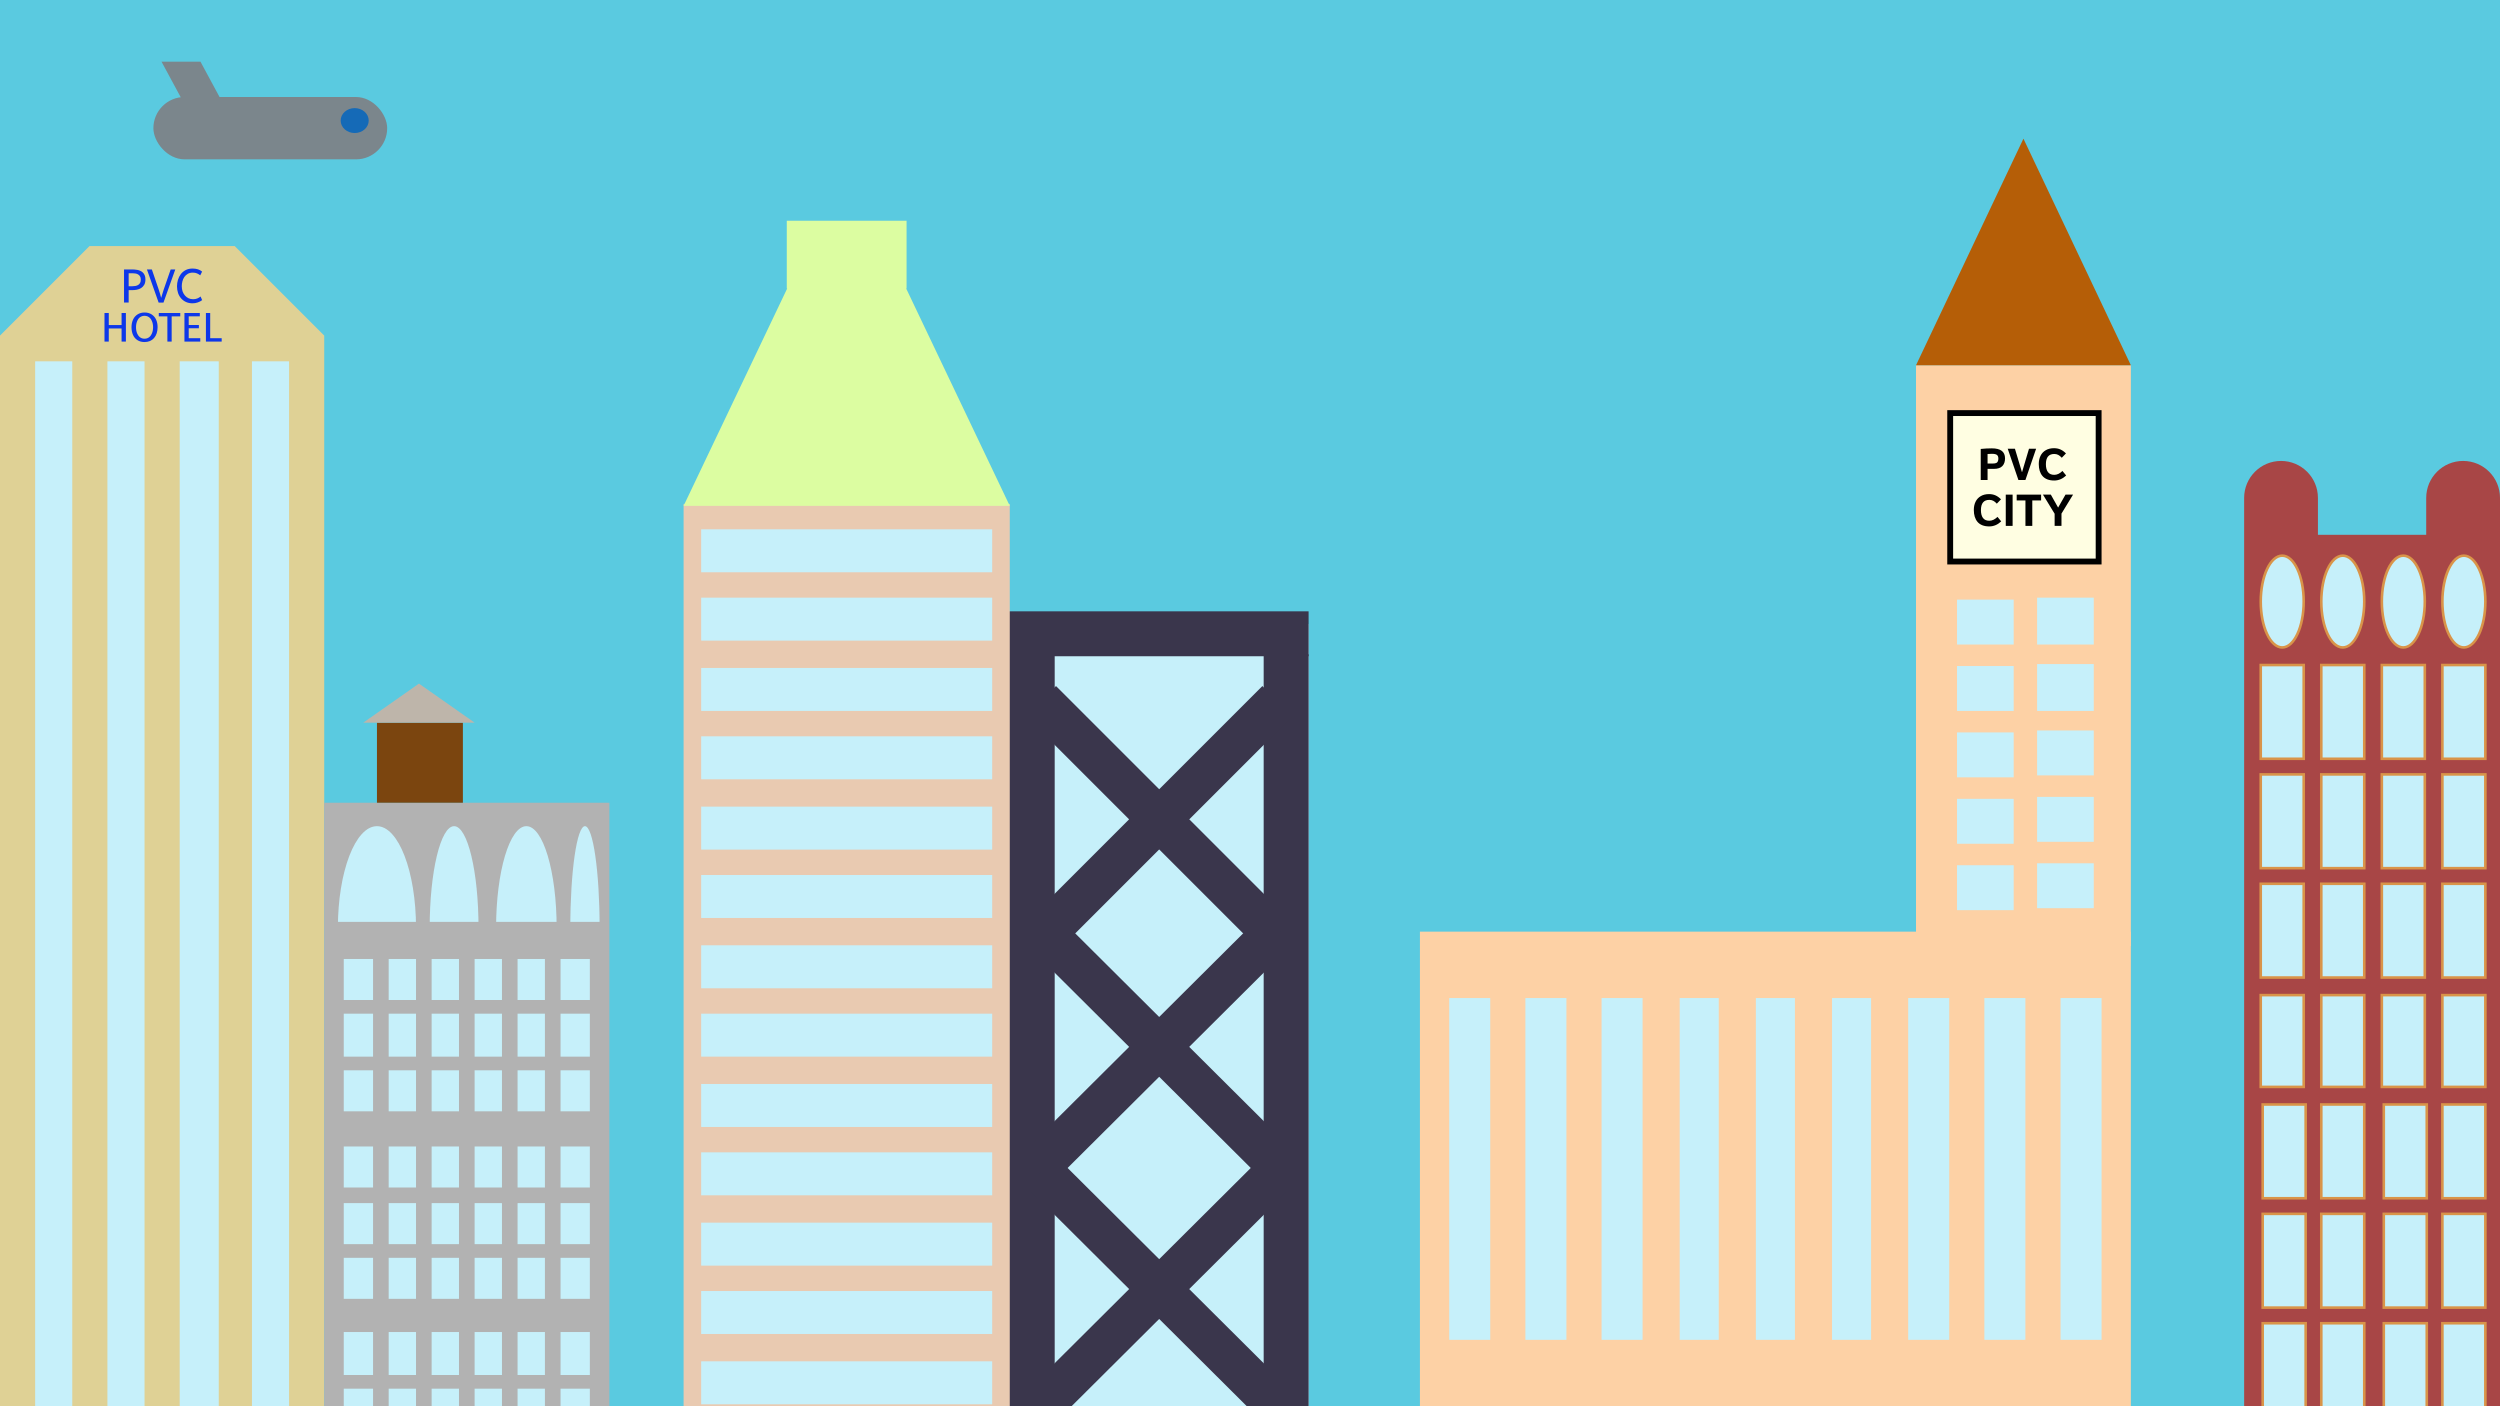 <?xml version="1.0" encoding="UTF-8" standalone="no"?>
<svg
   width="1280"
   height="720"
   overflow="hidden"
   version="1.1"
   id="svg297"
   sodipodi:docname="khf.svg"
   inkscape:version="1.2.2 (732a01da63, 2022-12-09)"
   xmlns:inkscape="http://www.inkscape.org/namespaces/inkscape"
   xmlns:sodipodi="http://sodipodi.sourceforge.net/DTD/sodipodi-0.dtd"
   xmlns="http://www.w3.org/2000/svg"
   xmlns:svg="http://www.w3.org/2000/svg">
  <rect width="100%" height="100%" fill="#333333" stroke="none"/>
  <sodipodi:namedview
     id="namedview299"
     pagecolor="#ffffff"
     bordercolor="#000000"
     borderopacity="0.25"
     inkscape:showpageshadow="2"
     inkscape:pageopacity="0.0"
     inkscape:pagecheckerboard="0"
     inkscape:deskcolor="#d1d1d1"
     showgrid="false"
     inkscape:zoom="1"
     inkscape:cx="649"
     inkscape:cy="429"
     inkscape:window-width="1920"
     inkscape:window-height="1009"
     inkscape:window-x="1912"
     inkscape:window-y="-8"
     inkscape:window-maximized="1"
     inkscape:current-layer="g295" />
  <defs
     id="defs5">
    <clipPath
       id="clip0">
      <rect
         x="0"
         y="0"
         width="1280"
         height="720"
         id="rect2" />
    </clipPath>
  </defs>
  <g
     clip-path="url(#clip0)"
     id="g295">
    <rect
       x="0"
       y="0"
       width="1280"
       height="720"
       fill="#5ACAE0"
       id="rect7" />
    <g
       id="g1293">
      <rect
         x="517"
         y="319.463"
         width="153"
         height="400.537"
         fill="#c6f0fa"
         id="rect165"
         style="stroke-width:0.99" />
      <rect
         x="512.769"
         y="335"
         width="27.231"
         height="385"
         fill="#3a364c"
         id="rect167"
         style="stroke-width:1.088" />
      <rect
         x="647"
         y="335"
         width="23"
         height="385"
         fill="#3A364C"
         id="rect169" />
      <rect
         x="513.826"
         y="313"
         width="156.174"
         height="23"
         fill="#3a364c"
         id="rect171"
         style="stroke-width:0.989" />
      <path
         d="M525.256 366.666 540.666 351.256 593.5 404.091 646.334 351.256 661.744 366.666 608.909 419.5 661.744 472.334 646.334 487.744 593.5 434.909 540.666 487.744 525.256 472.334 578.091 419.5Z"
         fill="#3A364C"
         fill-rule="evenodd"
         id="path173" />
      <path
         d="M525.305 483.409 540.616 468.032 593.5 520.689 646.384 468.032 661.695 483.409 608.877 536 661.695 588.591 646.384 603.968 593.5 551.31 540.616 603.968 525.305 588.591 578.123 536Z"
         fill="#3A364C"
         fill-rule="evenodd"
         id="path175" />
      <path
         d="M525.305 607.409 540.616 592.032 593.5 644.689 646.384 592.032 661.695 607.409 608.877 660 661.695 712.591 646.384 727.968 593.5 675.31 540.616 727.968 525.305 712.591 578.123 660Z"
         fill="#3A364C"
         fill-rule="evenodd"
         id="path177" />
    </g>
    <path
       d="M45.825 126 120.183 126 166.008 171.825 166.008 720 166.008 720 0 720 0 720 0 171.825Z"
       fill="#DFD195"
       fill-rule="evenodd"
       id="path9" />
    <rect
       x="18"
       y="185"
       width="19"
       height="536"
       fill="#C6F0FA"
       id="rect11" />
    <rect
       x="55"
       y="185"
       width="19"
       height="536"
       fill="#C6F0FA"
       id="rect13" />
    <rect
       x="92"
       y="185"
       width="20"
       height="536"
       fill="#C6F0FA"
       id="rect15" />
    <rect
       x="129"
       y="185"
       width="19"
       height="536"
       fill="#C6F0FA"
       id="rect17" />
    <g
       aria-label="PVC"
       transform="matrix(1.142,0,0,1.142,61.606,154.886)"
       id="text19"
       style="font-size:21px;font-family:'Parisine Office';-inkscape-font-specification:'Parisine Office, Normal';fill:#0d37e9">
      <path
         d="m 11.256,-10.374 q 0,1.491 -0.546,2.436 -0.546,0.924 -1.407,1.47 -0.861,0.525 -1.932,0.735 -1.05,0.189 -2.079,0.189 H 3.738 V 0 H 1.659 v -14.826 h 3.612 q 0.462,0 1.092,0.042 0.63,0.021 1.302,0.168 0.672,0.126 1.302,0.42 0.651,0.273 1.155,0.777 0.504,0.483 0.819,1.239 0.315,0.735 0.315,1.806 z m -2.079,0.126 q 0,-0.945 -0.357,-1.512 -0.357,-0.567 -0.903,-0.861 -0.546,-0.315 -1.218,-0.399 -0.672,-0.105 -1.323,-0.105 H 3.738 v 5.838 h 1.554 q 0.777,0 1.47,-0.126 0.714,-0.147 1.239,-0.462 0.546,-0.336 0.861,-0.903 0.315,-0.588 0.315,-1.47 z"
         id="path3275" />
      <path
         d="m 19.341,0.042 h -2.163 l -5.25,-14.868 h 2.205 l 3.045,8.925 q 0.168,0.504 0.336,1.05 0.168,0.525 0.315,1.029 0.147,0.504 0.252,0.945 0.126,0.42 0.21,0.735 h 0.042 q 0.168,-0.546 0.462,-1.554 0.294,-1.029 0.672,-2.163 l 3.108,-8.967 h 2.058 z"
         id="path3277" />
      <path
         d="m 36.687,-1.071 q -0.798,0.63 -1.953,1.029 -1.134,0.399 -2.31,0.399 -1.68,0 -2.982,-0.588 -1.302,-0.609 -2.205,-1.638 -0.903,-1.05 -1.365,-2.415 -0.462,-1.386 -0.462,-2.961 0,-1.47 0.42,-2.898 0.42,-1.428 1.281,-2.562 0.861,-1.134 2.163,-1.827 1.323,-0.693 3.129,-0.693 2.646,0 4.263,1.365 l -0.84,1.68 q -0.651,-0.546 -1.47,-0.882 -0.798,-0.336 -1.848,-0.336 -1.323,0 -2.268,0.546 -0.945,0.546 -1.554,1.428 -0.588,0.882 -0.861,1.974 -0.273,1.092 -0.273,2.163 0,1.239 0.357,2.31 0.378,1.05 1.05,1.827 0.672,0.777 1.596,1.239 0.945,0.441 2.1,0.441 1.008,0 1.848,-0.336 0.861,-0.357 1.47,-0.882 z"
         id="path3279" />
    </g>
    <g
       aria-label="HOTEL"
       id="text21"
       style="font-size:21.063px;font-family:Brusseline;-inkscape-font-specification:'Brusseline, Normal';fill:#0d37e9;stroke-width:1.003">
      <path
         d="m 53.5,174.892 v -14.635 h 2.191 v 6.171 h 6.551 v -6.171 h 2.211 v 14.635 h -2.211 v -6.716 h -6.551 v 6.716 z"
         id="path6860" />
      <path
         d="m 67.333,167.559 q 0,-2.191 0.771,-3.888 0.771,-1.697 2.304,-2.684 Q 71.95,160 74.038,160 q 2.098,0 3.62,0.998 1.522,0.987 2.273,2.674 0.761,1.676 0.761,3.826 -0.021,3.507 -1.81,5.574 -1.79,2.057 -4.906,2.057 -2.088,0 -3.6,-0.967 -1.512,-0.967 -2.273,-2.664 -0.761,-1.697 -0.771,-3.939 z m 2.304,-0.021 q 0,0.895 0.154,1.728 0.154,0.833 0.494,1.594 0.35,0.761 0.843,1.327 0.504,0.566 1.234,0.905 0.74,0.329 1.635,0.329 0.895,0 1.635,-0.329 0.74,-0.339 1.234,-0.905 0.504,-0.566 0.843,-1.327 0.35,-0.761 0.504,-1.594 0.165,-0.843 0.165,-1.748 0,-0.874 -0.165,-1.697 -0.154,-0.823 -0.504,-1.574 -0.339,-0.761 -0.843,-1.327 -0.494,-0.566 -1.234,-0.895 -0.74,-0.339 -1.635,-0.339 -0.895,0 -1.635,0.339 -0.74,0.329 -1.244,0.895 -0.494,0.566 -0.833,1.327 -0.339,0.751 -0.494,1.584 -0.154,0.823 -0.154,1.707 z"
         id="path6862" />
      <path
         d="m 81.299,161.985 v -1.728 h 10.994 v 1.728 h -4.402 v 12.907 h -2.191 v -12.907 z"
         id="path6864" />
      <path
         d="m 94.432,174.892 v -14.635 h 7.878 v 1.707 h -5.687 v 4.422 h 5.204 v 1.676 h -5.204 v 5.101 h 5.924 v 1.728 z"
         id="path6866" />
      <path
         d="m 105.427,174.892 v -14.635 h 2.191 v 12.907 h 5.883 v 1.728 z"
         id="path6868" />
    </g>
    <rect
       x="166"
       y="411"
       width="146"
       height="309"
       fill="#B2B2B2"
       id="rect23" />
    <path
       d="M173 475C173 446.281 181.954 423 193 423 204.046 423 213 446.281 213 475 213 503.719 204.046 527 193 527 181.954 527 173 503.719 173 475Z"
       fill="#C6F0FA"
       fill-rule="evenodd"
       id="path25" />
    <path
       d="M220 475C220 446.281 225.596 423 232.5 423 239.404 423 245 446.281 245 475 245 503.719 239.404 527 232.5 527 225.596 527 220 503.719 220 475Z"
       fill="#C6F0FA"
       fill-rule="evenodd"
       id="path27" />
    <path
       d="M254 475C254 446.281 260.94 423 269.5 423 278.06 423 285 446.281 285 475 285 503.719 278.06 527 269.5 527 260.94 527 254 503.719 254 475Z"
       fill="#C6F0FA"
       fill-rule="evenodd"
       id="path29" />
    <path
       d="M292 475C292 446.281 295.358 423 299.5 423 303.642 423 307 446.281 307 475 307 503.719 303.642 527 299.5 527 295.358 527 292 503.719 292 475Z"
       fill="#C6F0FA"
       fill-rule="evenodd"
       id="path31" />
    <rect
       x="169"
       y="472"
       width="140"
       height="98"
       fill="#B2B2B2"
       id="rect33" />
    <rect
       x="193"
       y="370"
       width="44"
       height="41"
       fill="#7B450F"
       id="rect35" />
    <path
       d="M186 370 214.5 350 243 370Z"
       fill="#BEB5AA"
       fill-rule="evenodd"
       id="path37" />
    <rect
       x="176"
       y="491"
       width="15"
       height="21"
       fill="#C6F0FA"
       id="rect39" />
    <rect
       x="199"
       y="491"
       width="14"
       height="21"
       fill="#C6F0FA"
       id="rect41" />
    <rect
       x="221"
       y="491"
       width="14"
       height="21"
       fill="#C6F0FA"
       id="rect43" />
    <rect
       x="243"
       y="491"
       width="14"
       height="21"
       fill="#C6F0FA"
       id="rect45" />
    <rect
       x="265"
       y="491"
       width="14"
       height="21"
       fill="#C6F0FA"
       id="rect47" />
    <rect
       x="287"
       y="491"
       width="15"
       height="21"
       fill="#C6F0FA"
       id="rect49" />
    <rect
       x="176"
       y="519"
       width="15"
       height="22"
       fill="#C6F0FA"
       id="rect51" />
    <rect
       x="199"
       y="519"
       width="14"
       height="22"
       fill="#C6F0FA"
       id="rect53" />
    <rect
       x="221"
       y="519"
       width="14"
       height="22"
       fill="#C6F0FA"
       id="rect55" />
    <rect
       x="243"
       y="519"
       width="14"
       height="22"
       fill="#C6F0FA"
       id="rect57" />
    <rect
       x="265"
       y="519"
       width="14"
       height="22"
       fill="#C6F0FA"
       id="rect59" />
    <rect
       x="287"
       y="519"
       width="15"
       height="22"
       fill="#C6F0FA"
       id="rect61" />
    <rect
       x="176"
       y="548"
       width="15"
       height="21"
       fill="#C6F0FA"
       id="rect63" />
    <rect
       x="199"
       y="548"
       width="14"
       height="21"
       fill="#C6F0FA"
       id="rect65" />
    <rect
       x="221"
       y="548"
       width="14"
       height="21"
       fill="#C6F0FA"
       id="rect67" />
    <rect
       x="243"
       y="548"
       width="14"
       height="21"
       fill="#C6F0FA"
       id="rect69" />
    <rect
       x="265"
       y="548"
       width="14"
       height="21"
       fill="#C6F0FA"
       id="rect71" />
    <rect
       x="287"
       y="548"
       width="15"
       height="21"
       fill="#C6F0FA"
       id="rect73" />
    <rect
       x="176"
       y="587"
       width="15"
       height="21"
       fill="#C6F0FA"
       id="rect75" />
    <rect
       x="199"
       y="587"
       width="14"
       height="21"
       fill="#C6F0FA"
       id="rect77" />
    <rect
       x="221"
       y="587"
       width="14"
       height="21"
       fill="#C6F0FA"
       id="rect79" />
    <rect
       x="243"
       y="587"
       width="14"
       height="21"
       fill="#C6F0FA"
       id="rect81" />
    <rect
       x="265"
       y="587"
       width="14"
       height="21"
       fill="#C6F0FA"
       id="rect83" />
    <rect
       x="287"
       y="587"
       width="15"
       height="21"
       fill="#C6F0FA"
       id="rect85" />
    <rect
       x="176"
       y="616"
       width="15"
       height="21"
       fill="#C6F0FA"
       id="rect87" />
    <rect
       x="199"
       y="616"
       width="14"
       height="21"
       fill="#C6F0FA"
       id="rect89" />
    <rect
       x="221"
       y="616"
       width="14"
       height="21"
       fill="#C6F0FA"
       id="rect91" />
    <rect
       x="243"
       y="616"
       width="14"
       height="21"
       fill="#C6F0FA"
       id="rect93" />
    <rect
       x="265"
       y="616"
       width="14"
       height="21"
       fill="#C6F0FA"
       id="rect95" />
    <rect
       x="287"
       y="616"
       width="15"
       height="21"
       fill="#C6F0FA"
       id="rect97" />
    <rect
       x="176"
       y="644"
       width="15"
       height="21"
       fill="#C6F0FA"
       id="rect99" />
    <rect
       x="199"
       y="644"
       width="14"
       height="21"
       fill="#C6F0FA"
       id="rect101" />
    <rect
       x="221"
       y="644"
       width="14"
       height="21"
       fill="#C6F0FA"
       id="rect103" />
    <rect
       x="243"
       y="644"
       width="14"
       height="21"
       fill="#C6F0FA"
       id="rect105" />
    <rect
       x="265"
       y="644"
       width="14"
       height="21"
       fill="#C6F0FA"
       id="rect107" />
    <rect
       x="287"
       y="644"
       width="15"
       height="21"
       fill="#C6F0FA"
       id="rect109" />
    <rect
       x="176"
       y="682"
       width="15"
       height="22"
       fill="#C6F0FA"
       id="rect111" />
    <rect
       x="199"
       y="682"
       width="14"
       height="22"
       fill="#C6F0FA"
       id="rect113" />
    <rect
       x="221"
       y="682"
       width="14"
       height="22"
       fill="#C6F0FA"
       id="rect115" />
    <rect
       x="243"
       y="682"
       width="14"
       height="22"
       fill="#C6F0FA"
       id="rect117" />
    <rect
       x="265"
       y="682"
       width="14"
       height="22"
       fill="#C6F0FA"
       id="rect119" />
    <rect
       x="287"
       y="682"
       width="15"
       height="22"
       fill="#C6F0FA"
       id="rect121" />
    <rect
       x="176"
       y="711"
       width="15"
       height="21"
       fill="#C6F0FA"
       id="rect123" />
    <rect
       x="199"
       y="711"
       width="14"
       height="21"
       fill="#C6F0FA"
       id="rect125" />
    <rect
       x="221"
       y="711"
       width="14"
       height="21"
       fill="#C6F0FA"
       id="rect127" />
    <rect
       x="243"
       y="711"
       width="14"
       height="21"
       fill="#C6F0FA"
       id="rect129" />
    <rect
       x="265"
       y="711"
       width="14"
       height="21"
       fill="#C6F0FA"
       id="rect131" />
    <rect
       x="287"
       y="711"
       width="15"
       height="21"
       fill="#C6F0FA"
       id="rect133" />
    <rect
       x="350"
       y="258"
       width="167"
       height="462"
       fill="#E9CAB1"
       id="rect135" />
    <path
       d="m 402.834,113 h 61.332 v 34.689 h -0.215 L 517,259 H 350 l 53.049,-111.311 h -0.215 z"
       fill="#dcfda1"
       fill-rule="evenodd"
       id="path137" />
    <rect
       x="359"
       y="271"
       width="149"
       height="22"
       fill="#C6F0FA"
       id="rect139" />
    <rect
       x="359"
       y="306"
       width="149"
       height="22"
       fill="#C6F0FA"
       id="rect141" />
    <rect
       x="359"
       y="342"
       width="149"
       height="22"
       fill="#C6F0FA"
       id="rect143" />
    <rect
       x="359"
       y="377"
       width="149"
       height="22"
       fill="#C6F0FA"
       id="rect145" />
    <rect
       x="359"
       y="413"
       width="149"
       height="22"
       fill="#C6F0FA"
       id="rect147" />
    <rect
       x="359"
       y="448"
       width="149"
       height="22"
       fill="#C6F0FA"
       id="rect149" />
    <rect
       x="359"
       y="484"
       width="149"
       height="22"
       fill="#C6F0FA"
       id="rect151" />
    <rect
       x="359"
       y="519"
       width="149"
       height="22"
       fill="#C6F0FA"
       id="rect153" />
    <rect
       x="359"
       y="555"
       width="149"
       height="22"
       fill="#C6F0FA"
       id="rect155" />
    <rect
       x="359"
       y="590"
       width="149"
       height="22"
       fill="#C6F0FA"
       id="rect157" />
    <rect
       x="359"
       y="626"
       width="149"
       height="22"
       fill="#C6F0FA"
       id="rect159" />
    <rect
       x="359"
       y="661"
       width="149"
       height="22"
       fill="#C6F0FA"
       id="rect161" />
    <rect
       x="359"
       y="697"
       width="149"
       height="22"
       fill="#C6F0FA"
       id="rect163" />
    <rect
       x="727"
       y="477"
       width="364"
       height="243"
       fill="#FDD1A5"
       id="rect179" />
    <rect
       x="981"
       y="187"
       width="110"
       height="297.405"
       fill="#fdd1a5"
       id="rect181"
       style="stroke-width:1.013" />
    <path
       d="M981 187 1036 71 1091 187Z"
       fill="#B55E07"
       fill-rule="evenodd"
       id="path183" />
    <rect
       x="998.5"
       y="211.5"
       width="76"
       height="76"
       stroke="#000000"
       stroke-width="3"
       stroke-miterlimit="8"
       fill="#FFFEE2"
       id="rect185" />
    <g
       id="g1753"
       transform="translate(0,3.752)">
      <g
         aria-label="PVC"
         id="text187"
         style="font-weight:bold;font-size:24px;font-family:ClearviewATT;-inkscape-font-specification:'ClearviewATT, Bold'">
        <path
           d="m 1014.133,242 v -15.891 q 2.977,-0.305 5.707,-0.305 6.738,0 6.738,5.133 0,2.52 -1.383,3.949 -1.371,1.43 -4.324,1.43 h -3.234 V 242 Z m 3.504,-8.426 h 2.496 q 0.574,0 0.938,-0.035 0.375,-0.035 0.809,-0.176 0.434,-0.141 0.68,-0.398 0.258,-0.27 0.422,-0.75 0.176,-0.492 0.176,-1.184 0,-1.348 -0.762,-1.887 -0.75,-0.539 -2.531,-0.539 -1.066,0 -2.227,0.094 z"
           id="path3084" />
        <path
           d="m 1027.949,225.992 h 3.691 l 3.574,11.93 h 0.094 l 3.539,-11.93 h 3.644 L 1037.02,242 h -3.598 z"
           id="path3086" />
        <path
           d="m 1043.852,233.891 q 0,-2.449 0.902,-4.277 0.902,-1.84 2.672,-2.859 1.77,-1.031 4.219,-1.031 1.805,0 3.281,0.645 1.476,0.645 2.848,2.027 l -2.144,2.227 q -0.902,-1.008 -1.816,-1.477 -0.914,-0.469 -2.016,-0.469 -4.301,0 -4.301,5.238 0,2.613 1.043,4.031 1.055,1.418 3.234,1.418 2.203,0 4.195,-1.992 l 1.898,2.32 q -2.719,2.578 -6.129,2.578 -2.016,0 -3.539,-0.598 -1.512,-0.609 -2.461,-1.723 -0.949,-1.125 -1.418,-2.637 -0.469,-1.523 -0.469,-3.422 z"
           id="path3088" />
      </g>
      <g
         aria-label="CITY"
         id="text189"
         style="font-weight:bold;font-size:24px;font-family:ClearviewATT;-inkscape-font-specification:'ClearviewATT, Bold'">
        <path
           d="m 1010.594,257.395 q 0,-2.449 0.902,-4.277 0.902,-1.84 2.672,-2.859 1.77,-1.031 4.219,-1.031 1.805,0 3.281,0.645 1.476,0.645 2.848,2.027 l -2.144,2.227 q -0.902,-1.008 -1.816,-1.477 -0.914,-0.469 -2.016,-0.469 -4.301,0 -4.301,5.238 0,2.613 1.043,4.031 1.055,1.418 3.234,1.418 2.203,0 4.195,-1.992 l 1.899,2.32 q -2.719,2.578 -6.129,2.578 -2.016,0 -3.539,-0.598 -1.512,-0.609 -2.461,-1.723 -0.949,-1.125 -1.418,-2.637 -0.469,-1.523 -0.469,-3.422 z"
           id="path3091" />
        <path
           d="m 1026.953,265.504 v -16.008 h 3.504 v 16.008 z"
           id="path3093" />
        <path
           d="m 1032.543,252.473 v -2.977 h 12.504 v 2.977 h -4.512 v 13.031 h -3.504 v -13.031 z"
           id="path3095" />
        <path
           d="m 1045.996,249.496 h 4.031 l 3.727,6.645 3.785,-6.645 h 3.867 l -5.93,9.715 v 6.293 h -3.504 v -6.211 z"
           id="path3097" />
      </g>
    </g>
    <rect
       x="742"
       y="511"
       width="21"
       height="175"
       fill="#C6F0FA"
       id="rect191" />
    <rect
       x="781"
       y="511"
       width="21"
       height="175"
       fill="#C6F0FA"
       id="rect193" />
    <rect
       x="820"
       y="511"
       width="21"
       height="175"
       fill="#C6F0FA"
       id="rect195" />
    <rect
       x="860"
       y="511"
       width="20"
       height="175"
       fill="#C6F0FA"
       id="rect197" />
    <rect
       x="899"
       y="511"
       width="20"
       height="175"
       fill="#C6F0FA"
       id="rect199" />
    <rect
       x="938"
       y="511"
       width="20"
       height="175"
       fill="#C6F0FA"
       id="rect201" />
    <rect
       x="977"
       y="511"
       width="21"
       height="175"
       fill="#C6F0FA"
       id="rect203" />
    <rect
       x="1016"
       y="511"
       width="21"
       height="175"
       fill="#C6F0FA"
       id="rect205" />
    <rect
       x="1055"
       y="511"
       width="21"
       height="175"
       fill="#C6F0FA"
       id="rect207" />
    <rect
       x="1043"
       y="306"
       width="29"
       height="24"
       fill="#C6F0FA"
       id="rect209" />
    <rect
       x="1043"
       y="340"
       width="29"
       height="24"
       fill="#C6F0FA"
       id="rect211" />
    <rect
       x="1043"
       y="374"
       width="29"
       height="23"
       fill="#C6F0FA"
       id="rect213" />
    <rect
       x="1043"
       y="408"
       width="29"
       height="23"
       fill="#C6F0FA"
       id="rect215" />
    <rect
       x="1043"
       y="442"
       width="29"
       height="23"
       fill="#C6F0FA"
       id="rect217" />
    <rect
       x="1002"
       y="307"
       width="29"
       height="23"
       fill="#C6F0FA"
       id="rect219" />
    <rect
       x="1002"
       y="341"
       width="29"
       height="23"
       fill="#C6F0FA"
       id="rect221" />
    <rect
       x="1002"
       y="375"
       width="29"
       height="23"
       fill="#C6F0FA"
       id="rect223" />
    <rect
       x="1002"
       y="409"
       width="29"
       height="23"
       fill="#C6F0FA"
       id="rect225" />
    <rect
       x="1002"
       y="443"
       width="29"
       height="23"
       fill="#C6F0FA"
       id="rect227" />
    <path
       d="M1167.89 236C1178.32 236 1186.78 244.469 1186.78 254.917L1186.78 273.834 1242.22 273.834 1242.22 254.917C1242.22 244.469 1250.68 236 1261.11 236 1271.54 236 1280 244.469 1280 254.917L1280 273.834 1280 720 1149 720 1149 273.834 1149 254.917C1149 244.469 1157.46 236 1167.89 236Z"
       fill="#A84646"
       fill-rule="evenodd"
       id="path229" />
    <path
       d="M1157.5 308C1157.5 295.021 1162.42 284.5 1168.5 284.5 1174.58 284.5 1179.5 295.021 1179.5 308 1179.5 320.979 1174.58 331.5 1168.5 331.5 1162.42 331.5 1157.5 320.979 1157.5 308Z"
       stroke="#D99449"
       stroke-width="1.333"
       stroke-miterlimit="8"
       fill="#C6F0FA"
       fill-rule="evenodd"
       id="path231" />
    <path
       d="M1188.5 308C1188.5 295.021 1193.42 284.5 1199.5 284.5 1205.58 284.5 1210.5 295.021 1210.5 308 1210.5 320.979 1205.58 331.5 1199.5 331.5 1193.42 331.5 1188.5 320.979 1188.5 308Z"
       stroke="#D99449"
       stroke-width="1.333"
       stroke-miterlimit="8"
       fill="#C6F0FA"
       fill-rule="evenodd"
       id="path233" />
    <path
       d="M1219.5 308C1219.5 295.021 1224.42 284.5 1230.5 284.5 1236.58 284.5 1241.5 295.021 1241.5 308 1241.5 320.979 1236.58 331.5 1230.5 331.5 1224.42 331.5 1219.5 320.979 1219.5 308Z"
       stroke="#D99449"
       stroke-width="1.333"
       stroke-miterlimit="8"
       fill="#C6F0FA"
       fill-rule="evenodd"
       id="path235" />
    <path
       d="M1250.5 308C1250.5 295.021 1255.42 284.5 1261.5 284.5 1267.58 284.5 1272.5 295.021 1272.5 308 1272.5 320.979 1267.58 331.5 1261.5 331.5 1255.42 331.5 1250.5 320.979 1250.5 308Z"
       stroke="#D99449"
       stroke-width="1.333"
       stroke-miterlimit="8"
       fill="#C6F0FA"
       fill-rule="evenodd"
       id="path237" />
    <rect
       x="1157.5"
       y="340.5"
       width="22"
       height="48"
       stroke="#D99449"
       stroke-width="1.333"
       stroke-miterlimit="8"
       fill="#C6F0FA"
       id="rect239" />
    <rect
       x="1188.5"
       y="340.5"
       width="22"
       height="48"
       stroke="#D99449"
       stroke-width="1.333"
       stroke-miterlimit="8"
       fill="#C6F0FA"
       id="rect241" />
    <rect
       x="1219.5"
       y="340.5"
       width="22"
       height="48"
       stroke="#D99449"
       stroke-width="1.333"
       stroke-miterlimit="8"
       fill="#C6F0FA"
       id="rect243" />
    <rect
       x="1250.5"
       y="340.5"
       width="22"
       height="48"
       stroke="#D99449"
       stroke-width="1.333"
       stroke-miterlimit="8"
       fill="#C6F0FA"
       id="rect245" />
    <rect
       x="1157.5"
       y="396.5"
       width="22"
       height="48"
       stroke="#D99449"
       stroke-width="1.333"
       stroke-miterlimit="8"
       fill="#C6F0FA"
       id="rect247" />
    <rect
       x="1188.5"
       y="396.5"
       width="22"
       height="48"
       stroke="#D99449"
       stroke-width="1.333"
       stroke-miterlimit="8"
       fill="#C6F0FA"
       id="rect249" />
    <rect
       x="1219.5"
       y="396.5"
       width="22"
       height="48"
       stroke="#D99449"
       stroke-width="1.333"
       stroke-miterlimit="8"
       fill="#C6F0FA"
       id="rect251" />
    <rect
       x="1250.5"
       y="396.5"
       width="22"
       height="48"
       stroke="#D99449"
       stroke-width="1.333"
       stroke-miterlimit="8"
       fill="#C6F0FA"
       id="rect253" />
    <rect
       x="1157.5"
       y="452.5"
       width="22"
       height="48"
       stroke="#D99449"
       stroke-width="1.333"
       stroke-miterlimit="8"
       fill="#C6F0FA"
       id="rect255" />
    <rect
       x="1188.5"
       y="452.5"
       width="22"
       height="48"
       stroke="#D99449"
       stroke-width="1.333"
       stroke-miterlimit="8"
       fill="#C6F0FA"
       id="rect257" />
    <rect
       x="1219.5"
       y="452.5"
       width="22"
       height="48"
       stroke="#D99449"
       stroke-width="1.333"
       stroke-miterlimit="8"
       fill="#C6F0FA"
       id="rect259" />
    <rect
       x="1250.5"
       y="452.5"
       width="22"
       height="48"
       stroke="#D99449"
       stroke-width="1.333"
       stroke-miterlimit="8"
       fill="#C6F0FA"
       id="rect261" />
    <rect
       x="1157.5"
       y="509.5"
       width="22"
       height="47"
       stroke="#D99449"
       stroke-width="1.333"
       stroke-miterlimit="8"
       fill="#C6F0FA"
       id="rect263" />
    <rect
       x="1188.5"
       y="509.5"
       width="22"
       height="47"
       stroke="#D99449"
       stroke-width="1.333"
       stroke-miterlimit="8"
       fill="#C6F0FA"
       id="rect265" />
    <rect
       x="1219.5"
       y="509.5"
       width="22"
       height="47"
       stroke="#D99449"
       stroke-width="1.333"
       stroke-miterlimit="8"
       fill="#C6F0FA"
       id="rect267" />
    <rect
       x="1250.5"
       y="509.5"
       width="22"
       height="47"
       stroke="#D99449"
       stroke-width="1.333"
       stroke-miterlimit="8"
       fill="#C6F0FA"
       id="rect269" />
    <rect
       x="1158.5"
       y="565.5"
       width="22"
       height="48"
       stroke="#D99449"
       stroke-width="1.333"
       stroke-miterlimit="8"
       fill="#C6F0FA"
       id="rect271" />
    <rect
       x="1188.5"
       y="565.5"
       width="22"
       height="48"
       stroke="#D99449"
       stroke-width="1.333"
       stroke-miterlimit="8"
       fill="#C6F0FA"
       id="rect273" />
    <rect
       x="1220.5"
       y="565.5"
       width="22"
       height="48"
       stroke="#D99449"
       stroke-width="1.333"
       stroke-miterlimit="8"
       fill="#C6F0FA"
       id="rect275" />
    <rect
       x="1250.5"
       y="565.5"
       width="22"
       height="48"
       stroke="#D99449"
       stroke-width="1.333"
       stroke-miterlimit="8"
       fill="#C6F0FA"
       id="rect277" />
    <rect
       x="1158.5"
       y="621.5"
       width="22"
       height="48"
       stroke="#D99449"
       stroke-width="1.333"
       stroke-miterlimit="8"
       fill="#C6F0FA"
       id="rect279" />
    <rect
       x="1188.5"
       y="621.5"
       width="22"
       height="48"
       stroke="#D99449"
       stroke-width="1.333"
       stroke-miterlimit="8"
       fill="#C6F0FA"
       id="rect281" />
    <rect
       x="1220.5"
       y="621.5"
       width="22"
       height="48"
       stroke="#D99449"
       stroke-width="1.333"
       stroke-miterlimit="8"
       fill="#C6F0FA"
       id="rect283" />
    <rect
       x="1250.5"
       y="621.5"
       width="22"
       height="48"
       stroke="#D99449"
       stroke-width="1.333"
       stroke-miterlimit="8"
       fill="#C6F0FA"
       id="rect285" />
    <rect
       x="1158.5"
       y="677.5"
       width="22"
       height="48"
       stroke="#D99449"
       stroke-width="1.333"
       stroke-miterlimit="8"
       fill="#C6F0FA"
       id="rect287" />
    <rect
       x="1188.5"
       y="677.5"
       width="22"
       height="48"
       stroke="#D99449"
       stroke-width="1.333"
       stroke-miterlimit="8"
       fill="#C6F0FA"
       id="rect289" />
    <rect
       x="1220.5"
       y="677.5"
       width="22"
       height="48"
       stroke="#D99449"
       stroke-width="1.333"
       stroke-miterlimit="8"
       fill="#C6F0FA"
       id="rect291" />
    <rect
       x="1250.5"
       y="677.5"
       width="22"
       height="48"
       stroke="#D99449"
       stroke-width="1.333"
       stroke-miterlimit="8"
       fill="#C6F0FA"
       id="rect293" />
    <g
       id="g5144"
       transform="matrix(0.798,0,0,0.798,78.535,-14.174)">
      <rect
         style="fill:#7b868c;fill-opacity:1;stroke-width:0.27;stroke-opacity:0"
         id="rect1847"
         width="150"
         height="40"
         x="-4.4408921e-16"
         y="80"
         ry="20" />
      <rect
         style="fill:#7b868c;fill-opacity:1;stroke-width:0.282;stroke-opacity:0"
         id="rect3625"
         width="25"
         height="39.782"
         x="-25.737"
         y="65.154"
         ry="13.992"
         transform="matrix(1,0,0.475,0.88,0,0)"
         rx="0" />
      <ellipse
         style="fill:#156ab7;fill-opacity:1;stroke-width:0.265;stroke-opacity:0"
         id="path3627"
         cx="129.154"
         cy="95.119"
         rx="9"
         ry="8" />
    </g>
  </g>
</svg>
